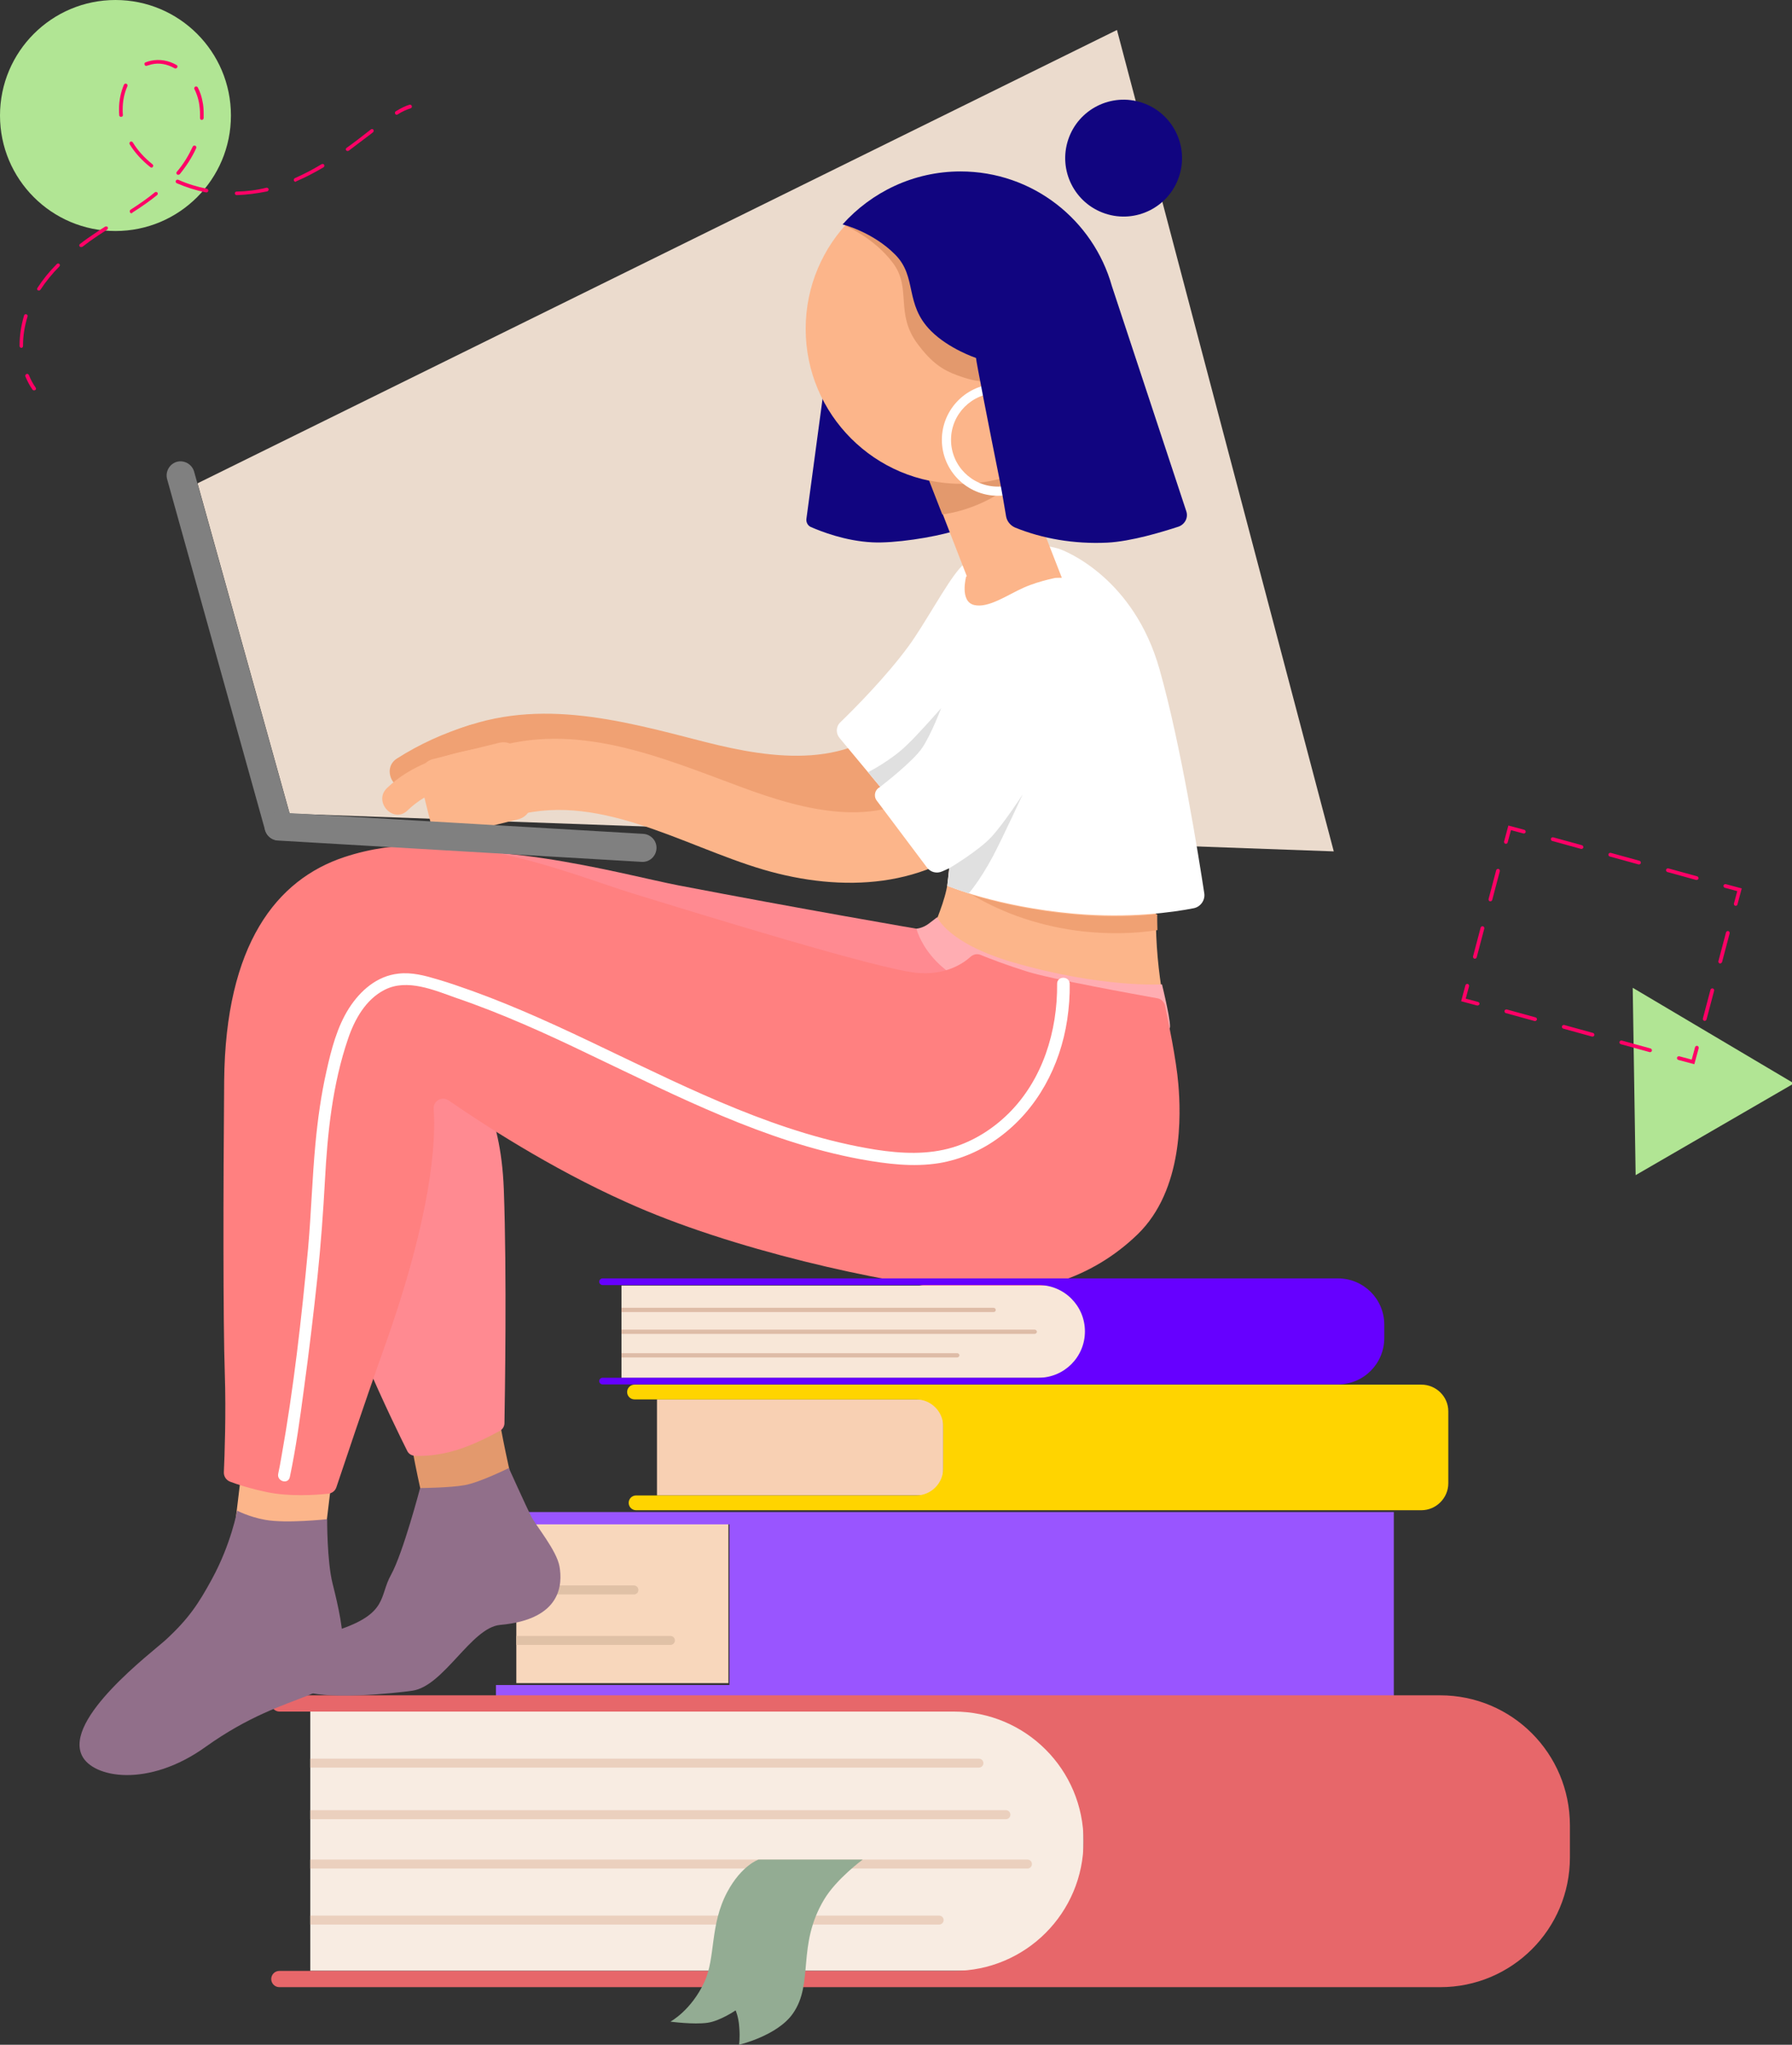 <?xml version="1.0" encoding="UTF-8" standalone="no"?>
<svg
   xmlns:dc="http://purl.org/dc/elements/1.1/"
   xmlns:cc="http://creativecommons.org/ns#"
   xmlns:rdf="http://www.w3.org/1999/02/22-rdf-syntax-ns#"
   xmlns:svg="http://www.w3.org/2000/svg"
   xmlns="http://www.w3.org/2000/svg"
   xmlns:sodipodi="http://sodipodi.sourceforge.net/DTD/sodipodi-0.dtd"
   xmlns:inkscape="http://www.inkscape.org/namespaces/inkscape"
   inkscape:version="1.0 (1.0+r73+1)"
   height="849.133"
   width="744.419"
   sodipodi:docname="seatbook.svg"
   xml:space="preserve"
   viewBox="0 0 744.419 849.133"
   y="0px"
   x="0px"
   id="Layer_1"
   version="1.1"><rect x="0" y="0" width="744.419" height="849.133" fill="#333333" stroke="none"/><defs
   id="defs163">
	
	
	
	
	
	
	
	
	
	
	
	
	
	
	
	
	
	
	
	
	
	
	
	
	
	
	
	
	
	
		
	
	
	
	
	
	
	
	
	
	
	
	
	
	
	
	
	
	
	
	
	
	
	
	
	
</defs><sodipodi:namedview
   inkscape:current-layer="Layer_1"
   inkscape:window-maximized="1"
   inkscape:window-y="0"
   inkscape:window-x="0"
   inkscape:cy="332.37937"
   inkscape:cx="293.29619"
   inkscape:zoom="0.266"
   showgrid="false"
   id="namedview161"
   inkscape:window-height="698"
   inkscape:window-width="1366"
   inkscape:pageshadow="2"
   inkscape:pageopacity="0"
   guidetolerance="10"
   gridtolerance="10"
   objecttolerance="10"
   borderopacity="1"
   bordercolor="#666666"
   pagecolor="#ffffff" />
<style
   id="style2"
   type="text/css">
	.st0{fill:#EBDBCD;}
	.st1{fill:#110580;}
	.st2{fill:#FCB58A;}
	.st3{fill:#F8D7BC;}
	.st4{fill:#4E53BA;}
	.st5{fill:#E3996D;}
	.st6{fill:#2B31BA;}
	.st7{fill:#FF8A91;}
	.st8{fill:#F8ECE2;}
	.st9{fill:#FF5856;}
	.st10{fill:#EBD0BE;}
	.st11{fill:#E0C1A6;}
	.st12{fill:#F8D0B3;}
	.st13{fill:#FF7A82;}
	.st14{fill:#F0A173;}
	.st15{fill:#001D80;}
	.st16{fill:#FFFFFF;}
	.st17{fill:#E0E0E0;}
	.st18{fill:#FFADB2;}
	.st19{fill:#AB534D;}
	.st20{fill:#F8E7D8;}
	.st21{fill:#C7645D;}
	.st22{fill:#DEBCA7;}
	.st23{fill:#F3E9E1;}
	.st24{fill:#BFA990;}
	.st25{fill:#D4BFA9;}
	.st26{fill:#C5C6E3;}
</style>
<g
   transform="translate(-513.11,-248.323)"
   id="g1147"><polygon
     id="polygon4"
     points="189.5,500.3 1071.6,65.5 1279.6,853.3 277.9,817.1 "
     class="st0"
     transform="matrix(0.433,0,0,0.433,513.11,232.406)" /><path
     id="path6"
     d="m 862.85,354.162 -14.749,109.645 c -0.173,1.384 0.562,2.811 1.86,3.374 4.282,1.86 14.273,5.796 25.476,6.358 9.04,0.476 25.086,-1.946 34.342,-4.758 1.687,-0.562 2.811,-2.422 2.163,-4.109 v 0 L 868.992,353.34 c -1.125,-3.114 -5.709,-2.552 -6.142,0.822 z"
     class="st1"
     style="stroke-width:0.433" /><circle
     id="circle8"
     r="64.403"
     cy="384.871"
     cx="912.201"
     class="st2"
     style="stroke-width:0.433" /><rect
     id="rect10"
     height="66.652"
     width="88.105"
     class="st3"
     y="880.631"
     x="727.599"
     style="stroke-width:0.433" /><polygon
     id="polygon12"
     points="475.8,1486.9 475.8,1498.7 699.8,1498.7 699.8,1652.8 475.8,1652.8 475.8,1664.5 1337.2,1664.5 1337.2,1486.9 "
     class="st4"
     style="fill:#9955ff;fill-opacity:1"
     transform="matrix(0.433,0,0,0.433,513.11,232.406)" /><path
     id="path14"
     d="m 681.968,836.125 c 2.163,13.625 4.844,27.163 8.131,40.614 5.709,23.702 42.171,13.625 36.505,-10.078 -3.287,-13.452 -5.882,-26.99 -8.131,-40.614 -1.6,-10.078 -14.187,-15.701 -23.227,-13.235 -10.856,3.071 -14.879,13.235 -13.279,23.313 z"
     class="st5"
     style="stroke-width:0.433" /><polygon
     id="polygon16"
     points="1566.4,984.1 1721.1,1075.8 1569.2,1163.8 "
     class="st6"
     style="fill:#b1e594;fill-opacity:1"
     transform="matrix(0.433,0,0,0.433,513.11,232.406)" /><path
     id="path18"
     d="m 900.609,635.347 c -0.389,-0.173 -0.735,-0.389 -1.125,-0.389 -6.272,-1.038 -54.412,-9.343 -104.455,-18.945 -22.318,-4.282 -87.284,-22.664 -121.237,-9.429 -33.953,13.235 -40.701,33.131 -43.685,47.145 -2.595,12.586 1.946,55.45 13.062,98.918 9.905,38.927 34.083,88.192 39.1,98.183 0.562,1.211 1.773,1.946 3.071,2.033 3.071,0.173 9.343,0.086 17.344,-2.336 7.093,-2.163 14.663,-6.142 18.123,-8.045 1.125,-0.649 1.86,-1.86 1.86,-3.157 0.173,-10.813 1.038,-61.419 -0.26,-96.972 -1.298,-34.516 -13.149,-45.934 -13.149,-45.934 0,0 40.874,45.372 82.612,57.785 33.045,9.818 102.292,31.531 130.925,30.709 33.218,-0.952 57.223,-14.922 67.95,-31.834 19.896,-31.272 7.569,-77.552 4.369,-87.716 -0.389,-1.298 -1.384,-2.249 -2.725,-2.509 -10.9,-2.595 -62.803,-15.009 -76.254,-20.631 -10.943,-4.628 -14.403,-6.315 -15.528,-6.877 z"
     class="st7"
     style="stroke-width:0.433" /><path
     id="path20"
     d="m 993.602,620.814 c 0,0 -0.735,8.607 0.086,20.805 0.822,12.327 2.725,21.756 2.725,21.756 0,0 -49.74,-8.045 -68.598,-15.311 -23.789,-9.256 -27.638,-12.976 -27.638,-12.976 0,0 4.498,-9.991 6.055,-17.171 1.211,-5.32 1.86,-19.983 1.86,-19.983 0,0 25.779,12.24 43.772,16.522 18.036,4.282 41.739,6.358 41.739,6.358 z"
     class="st2"
     style="stroke-width:0.433" /><circle
     id="circle22"
     r="47.967"
     cy="296.29"
     cx="561.077"
     class="st4"
     style="fill:#b1e594;fill-opacity:1;stroke-width:0.433" /><path
     id="path24"
     d="M 936.769,1066.747 H 642.003 V 959.048 h 294.636 c 14.663,0 26.6,11.851 26.6,26.6 v 54.585 c 0.13,14.576 -11.851,26.514 -26.471,26.514 z"
     class="st8"
     style="stroke-width:0.433" /><path
     id="path26"
     d="M 1111.379,952.344 H 629.2 c -1.86,0 -3.374,1.514 -3.374,3.374 v 0 c 0,1.86 1.514,3.374 3.374,3.374 h 59.169 v 0 h 221.02 c 29.758,0 53.849,24.092 53.849,53.849 v 0 c 0,29.758 -24.092,53.849 -53.849,53.849 H 636.423 v 0 h -7.266 c -1.86,0 -3.374,1.514 -3.374,3.374 v 0 c 0,1.86 1.514,3.374 3.374,3.374 h 482.265 c 29.758,0 53.849,-24.092 53.849,-53.849 v -13.365 c -0.043,-29.931 -24.135,-53.979 -53.893,-53.979 z"
     class="st9"
     style="fill:#e7676a;fill-opacity:1;stroke-width:0.433" /><path
     id="path28"
     d="M 919.77,982.361 H 642.003 v -3.72 h 277.768 c 1.038,0 1.86,0.822 1.86,1.86 v 0 c 0,1.038 -0.822,1.86 -1.86,1.86 z"
     class="st10"
     style="stroke-width:0.433" /><path
     id="path30"
     d="m 791.613,931.41 h -64.014 v -3.72 h 64.014 c 1.038,0 1.86,0.822 1.86,1.86 v 0 c 0,1.038 -0.822,1.86 -1.86,1.86 z"
     class="st11"
     style="stroke-width:0.433" /><path
     id="path32"
     d="m 776.518,910.433 h -48.919 v -3.72 h 48.832 c 1.038,0 1.86,0.822 1.86,1.86 v 0 c 0.086,0.995 -0.779,1.86 -1.773,1.86 z"
     class="st11"
     style="stroke-width:0.433" /><path
     id="path34"
     d="M 939.926,1024.273 H 642.003 v -3.72 h 297.923 c 1.038,0 1.86,0.822 1.86,1.86 v 0 c 0,1.038 -0.822,1.86 -1.86,1.86 z"
     class="st10"
     style="stroke-width:0.433" /><path
     id="path36"
     d="M 903.248,1047.543 H 642.003 v -3.72 h 261.245 c 1.038,0 1.86,0.822 1.86,1.86 v 0 c 0,0.995 -0.822,1.86 -1.86,1.86 z"
     class="st10"
     style="stroke-width:0.433" /><path
     id="path38"
     d="M 930.973,1003.771 H 642.003 v -3.72 H 930.973 c 1.038,0 1.86,0.822 1.86,1.86 v 0 c 0,0.995 -0.735,1.86 -1.86,1.86 z"
     class="st10"
     style="stroke-width:0.433" /><path
     id="path40"
     d="M 899.312,869.343 H 786.034 v -39.965 h 113.322 c 3.071,0 5.58,2.509 5.58,5.58 v 28.763 c 0,3.201 -2.552,5.623 -5.623,5.623 z"
     class="st12"
     style="stroke-width:0.433" /><path
     id="path42"
     d="m 1103.55,823.322 h -225.129 -98.745 -2.984 c -1.687,0 -3.071,1.384 -3.071,3.071 0,1.687 1.384,3.071 3.071,3.071 h 9.343 v 0 h 107.699 c 6.142,0 11.202,5.061 11.202,11.202 v 17.474 c 0,6.142 -5.061,11.202 -11.202,11.202 h -24.654 v 0 h -91.739 c -1.687,0 -3.071,1.384 -3.071,3.071 0,1.687 1.384,3.071 3.071,3.071 h 2.336 99.481 224.394 c 6.142,0 11.203,-5.061 11.203,-11.202 v -29.887 c 0,-6.099 -5.061,-11.073 -11.203,-11.073 z"
     class="st13"
     style="fill:#ffd400;fill-opacity:1;stroke-width:0.433" /><path
     id="path44"
     d="m 713.499,578.729 c 33.434,-15.009 72.059,5.147 105.363,10.813 32.656,5.58 68.425,1.211 91.09,-25.476 5.147,-6.055 5.969,-14.922 0,-20.891 -5.32,-5.32 -15.787,-6.142 -20.891,0 -21.367,25.086 -54.498,20.545 -83.175,13.235 -35.943,-9.256 -71.583,-19.247 -107.223,-3.287 -7.266,3.287 -9.04,13.927 -5.32,20.242 4.282,7.569 12.889,8.607 20.156,5.363 z"
     class="st14"
     style="stroke-width:0.433" /><path
     id="path46"
     d="m 724.226,587.942 c 36.289,-11.851 72.145,11.592 106.098,21.54 32.483,9.516 68.598,8.045 93.988,-16.609 13.711,-13.235 -7.266,-34.256 -20.891,-20.891 -22.881,22.232 -56.358,12.889 -82.699,3.071 -33.521,-12.414 -68.339,-27.422 -104.325,-15.701 -18.036,5.926 -10.294,34.559 7.829,28.59 z"
     class="st2"
     style="stroke-width:0.433" /><path
     id="path48"
     d="M 878.118,347.155 Z"
     class="st15"
     style="stroke-width:0.433" /><path
     id="path50"
     d="m 952.729,476.134 c 3.157,0.952 31.445,12.327 42.085,50.216 8.867,31.272 16.22,77.638 18.555,92.863 0.476,2.898 -1.514,5.709 -4.369,6.272 -8.477,1.687 -26.773,4.282 -49.827,2.249 -32.093,-2.898 -52.552,-11.592 -52.552,-11.592 l 0.822,-7.266 -2.898,1.298 c -2.249,1.038 -4.931,0.389 -6.358,-1.6 l -20.891,-27.811 c -1.384,-1.86 -0.735,-4.498 1.211,-5.493 l 0.259,-0.173 -16.912,-20.329 c -1.6,-1.946 -1.514,-4.758 0.389,-6.531 5.969,-5.796 18.945,-18.858 28.201,-31.445 6.704,-9.126 15.571,-25.778 21.107,-32.18 11.029,-13.062 32.872,-10.9 41.176,-8.477 z"
     class="st16"
     style="stroke-width:0.433" /><polygon
     id="polygon52"
     points="1018.7,590.9 971,468.6 880.4,467.9 927.9,590.3 "
     class="st2"
     transform="matrix(0.433,0,0,0.433,513.11,232.406)" /><path
     id="path54"
     d="m 917.824,499.577 c 5.882,1.384 13.798,-4.195 20.458,-7.18 7.093,-3.157 15.398,-4.498 15.398,-4.498 l -39.187,-0.26 c -0.043,0.087 -2.855,10.51 3.33,11.938 z"
     class="st2"
     style="stroke-width:0.433" /><path
     id="path56"
     d="m 904.07,542.397 c 0,0 -3.936,10.554 -7.829,16.436 -3.936,5.882 -17.474,16.22 -17.474,16.22 l -5.061,-6.055 c 0,0 9.429,-4.758 16.047,-11.202 4.888,-4.585 14.317,-15.398 14.317,-15.398 z"
     class="st17"
     style="stroke-width:0.433" /><path
     id="path58"
     d="m 907.443,608.876 c 0,0 12.154,-7.18 17.561,-13.062 5.407,-5.882 12.976,-17.647 12.976,-17.647 0,0 -8.304,17.993 -12.413,25.778 -5.709,10.64 -10.078,15.398 -10.078,15.398 l -8.78,-3.071 c 0,0 0.086,-1.773 0.389,-3.46 0.173,-1.817 0.346,-3.936 0.346,-3.936 z"
     class="st17"
     style="stroke-width:0.433" /><path
     id="path60"
     d="m 684.563,574.707 c 8.477,-5.32 17.344,-9.516 26.86,-12.5 7.915,-2.422 4.585,-15.138 -3.46,-12.673 -10.554,3.287 -20.631,7.829 -29.974,13.798 -6.964,4.455 -0.519,15.83 6.574,11.375 z"
     class="st14"
     style="stroke-width:0.433" /><circle
     r="24.265"
     id="ellipse62"
     cy="1028.883"
     cx="11.953"
     class="st1"
     transform="rotate(-71.567)"
     style="stroke-width:0.433" /><path
     id="path64"
     d="m 910.731,404.162 c 6.704,2.509 9.689,2.422 9.689,2.422 -0.822,-4.498 -1.687,-9.256 -1.687,-9.602 0,0 -11.202,-3.72 -18.685,-11.202 -11.202,-11.202 -5.58,-22.405 -14.922,-31.747 -7.742,-7.742 -17.561,-11.202 -20.805,-12.154 -0.086,0.086 -0.173,0.086 -0.173,0.173 v 0 c 0.173,0.086 12.024,4.931 19.896,15.484 7.915,10.554 0.735,20.891 10.251,33.607 5.796,7.829 10.554,10.9 16.436,13.019 z"
     class="st5"
     style="stroke-width:0.433" /><path
     id="path66"
     d="m 936.769,444.387 c -7.569,3.157 -15.874,4.844 -24.567,4.844 -4.498,0 -8.953,-0.476 -13.149,-1.384 l 5.493,14.1 c 1.6,-0.173 3.071,-0.476 4.671,-0.822 10.9,-2.509 20.545,-7.829 28.287,-15.009 z"
     class="st5"
     style="stroke-width:0.433" /><path
     id="path68"
     d="m 927.599,454.205 c -12.803,0 -23.227,-10.467 -23.227,-23.227 0,-12.803 10.467,-23.227 23.227,-23.227 12.759,0 23.227,10.467 23.227,23.227 0,12.759 -10.424,23.227 -23.227,23.227 z m 0,-42.647 c -10.727,0 -19.42,8.694 -19.42,19.42 0,10.727 8.694,19.42 19.42,19.42 10.727,0 19.42,-8.694 19.42,-19.42 0,-10.727 -8.694,-19.42 -19.42,-19.42 z"
     class="st16"
     style="stroke-width:0.433" /><path
     id="path70"
     d="m 1002.729,467.008 c 2.595,-0.952 4.109,-3.72 3.158,-6.445 l -30.882,-93.425 c -7.742,-27.465 -32.915,-47.621 -62.889,-47.621 -19.507,0 -36.981,8.607 -49.005,22.015 v 0 c 0.173,0 12.586,3.157 21.843,12.5 9.342,9.343 3.72,20.545 14.922,31.747 7.483,7.483 18.685,11.202 18.685,11.202 0,1.125 5.493,29.325 9.905,51.168 0.952,4.758 1.86,10.381 2.595,14.663 0.389,2.033 1.773,3.72 3.72,4.585 11.289,4.585 24.351,6.92 38.278,6.272 10.078,-0.519 22.881,-4.455 29.671,-6.661 z"
     class="st1"
     style="stroke-width:0.433" /><path
     id="path72"
     d="m 995.808,657.103 c 0,0 4.498,18.296 3.071,18.296 -1.384,-0.086 -55.45,-10.727 -69.42,-13.798 -30.882,-6.618 -35.64,-27.638 -35.64,-27.638 0,0 2.422,-0.087 5.061,-2.033 2.595,-1.946 3.547,-2.725 3.547,-2.725 0,0 4.369,10.813 31.272,18.685 37.197,10.813 62.111,9.213 62.111,9.213 z"
     class="st18"
     style="stroke-width:0.433" /><path
     id="path74"
     d="m 687.634,866.272 c 0,0 12.327,-0.086 18.555,-1.211 6.228,-1.125 18.296,-7.093 18.296,-7.093 0,0 7.093,15.701 9.126,19.766 2.033,4.109 10.813,14.446 11.938,21.194 1.125,6.704 1.384,21.843 -24.654,24.178 -12.024,1.038 -23.443,25.562 -36.592,27.336 -6.531,0.952 -37.413,4.282 -46.194,-0.476 -8.694,-4.758 -5.969,-17.647 15.225,-24.654 21.194,-7.007 17.171,-14.014 22.232,-23.054 4.974,-8.997 12.067,-35.986 12.067,-35.986 z"
     class="st19"
     style="fill:#916f8a;stroke-width:0.433" /><path
     id="path76"
     d="m 615.489,842.18 c -1.86,15.225 -3.633,30.32 -5.493,45.545 -1.211,10.164 9.602,18.945 18.945,18.945 11.202,0 17.647,-8.78 18.945,-18.945 1.86,-15.225 3.633,-30.32 5.493,-45.545 1.211,-10.164 -9.602,-18.945 -18.945,-18.945 -11.289,0.086 -17.734,8.78 -18.945,18.945 z"
     class="st2"
     style="stroke-width:0.433" /><path
     id="path78"
     d="m 913.801,784.438 c 27.336,2.725 52.638,-4.931 71.886,-23.529 19.118,-18.555 17.993,-49.827 16.912,-62.457 -0.822,-9.991 -4.195,-26.125 -5.493,-32.483 -0.389,-1.6 -1.6,-2.811 -3.157,-3.071 -9.818,-1.773 -43.945,-7.915 -54.152,-11.116 -8.305,-2.595 -15.701,-5.407 -19.334,-6.92 -1.384,-0.562 -2.984,-0.259 -4.109,0.735 -3.071,2.811 -10.554,7.915 -22.578,6.704 -16.436,-1.687 -88.668,-24.005 -117.128,-32.742 -28.46,-8.737 -76.254,-29.974 -120.501,-15.311 -28.201,9.343 -49.394,36.289 -49.913,92.95 -0.389,43.945 -0.476,100.259 0.26,121.41 0.562,16.695 -0.086,34.342 -0.389,41.047 -0.086,1.773 0.952,3.287 2.509,3.936 2.898,1.125 8.045,2.811 15.398,4.369 9.126,1.946 20.458,1.211 25.476,0.649 1.6,-0.173 2.898,-1.211 3.374,-2.725 2.725,-8.045 11.592,-34.732 19.593,-57.137 20.069,-56.098 21.756,-86.245 20.804,-99.87 -0.26,-3.374 3.46,-5.493 6.272,-3.547 13.235,9.126 41.739,27.898 73.659,42.171 43.728,19.853 106.531,33.477 140.614,36.938 z"
     class="st18"
     style="fill:#ff8080;stroke-width:0.433" /><path
     id="path80"
     d="m 952.253,656.843 c 0.173,19.68 -5.969,39.836 -20.242,53.936 -6.445,6.358 -14.36,11.375 -23.054,14.014 -10.467,3.157 -21.453,2.595 -32.093,0.952 -39.836,-6.358 -76.341,-24.74 -112.37,-41.912 -18.123,-8.694 -36.289,-17.171 -55.233,-24.005 -4.758,-1.687 -9.516,-3.374 -14.273,-4.758 -5.32,-1.6 -10.813,-3.071 -16.349,-2.422 -8.953,0.952 -15.874,7.093 -20.545,14.36 -4.931,7.742 -7.353,17.085 -9.343,26.038 -2.249,9.905 -3.633,19.983 -4.585,30.061 -1.384,14.576 -1.773,29.109 -3.071,43.685 -2.725,28.936 -5.969,58.045 -11.116,86.721 -0.389,2.336 -0.822,4.585 -1.298,6.834 -0.649,3.157 4.195,4.585 4.844,1.298 2.509,-11.938 4.195,-24.092 5.796,-36.202 2.163,-15.701 4.022,-31.445 5.709,-47.232 1.384,-13.235 2.336,-26.427 3.071,-39.749 1.038,-19.68 3.157,-39.965 9.602,-58.78 2.725,-8.045 7.353,-16.349 15.225,-20.329 9.343,-4.758 20.631,0.173 29.671,3.374 19.118,6.531 37.63,14.922 55.796,23.702 36.116,17.171 72.448,35.943 112.197,43.296 10.813,1.946 21.843,3.374 32.742,1.6 8.953,-1.514 17.647,-5.32 24.913,-10.727 15.787,-11.592 25.303,-29.585 28.201,-48.832 0.735,-4.931 1.125,-9.991 1.038,-15.009 -0.216,-3.201 -5.234,-3.201 -5.234,0.086 z"
     class="st16"
     style="stroke-width:0.433" /><path
     id="path82"
     d="m 682.401,584.871 c 8.391,-8.131 19.42,-11.029 30.623,-13.149 7.915,-1.6 5.147,-13.927 -2.898,-12.327 -13.235,2.595 -26.341,6.618 -36.289,16.22 -5.796,5.623 2.682,14.965 8.564,9.256 z"
     class="st2"
     style="stroke-width:0.433" /><path
     id="path84"
     d="m 728.248,588.591 -27.249,6.704 c -4.022,1.038 -8.131,-1.514 -9.04,-5.493 l -4.282,-17.258 c -1.038,-4.022 1.514,-8.131 5.493,-9.04 l 27.249,-6.704 c 4.022,-1.038 8.131,1.514 9.04,5.493 l 4.282,17.258 c 0.952,4.022 -1.471,8.131 -5.493,9.04 z"
     class="st2"
     style="stroke-width:0.433" /><path
     id="path86"
     d="M 954.675,820.554 H 771.285 v -38.365 h 183.391 c 5.234,0 9.429,4.195 9.429,9.429 v 19.42 c 0,5.19 -4.195,9.516 -9.429,9.516 z"
     class="st20"
     style="stroke-width:0.433" /><path
     id="path88"
     d="M 1068.905,779.204 H 763.413 c -0.735,0 -1.384,0.649 -1.384,1.384 v 0 c 0,0.735 0.649,1.384 1.384,1.384 h 181.141 c 10.64,0 19.247,8.607 19.247,19.247 v 0 c 0,10.64 -8.607,19.247 -19.247,19.247 H 763.413 c -0.735,0 -1.384,0.649 -1.384,1.384 v 0 c 0,0.735 0.649,1.384 1.384,1.384 h 305.492 c 10.64,0 19.247,-8.607 19.247,-19.247 v -5.58 c 0,-10.64 -8.607,-19.204 -19.247,-19.204 z"
     class="st6"
     style="fill:#6600ff;stroke-width:0.433" /><path
     id="path90"
     d="m 547.193,977.431 c 4.585,9.256 27.552,13.365 51.254,-3.633 35.856,-25.649 57.31,-17.82 57.31,-39.273 0,-9.602 -1.946,-18.469 -4.498,-28.633 -2.336,-9.256 -2.249,-26.687 -2.249,-26.687 0,0 -17.085,1.86 -25.778,0.259 -6.704,-1.211 -11.592,-3.806 -11.592,-3.806 0,0 -2.509,13.798 -10.467,28.374 -5.58,10.251 -9.689,16.522 -19.247,25.303 -5.796,5.277 -42.387,32.785 -34.732,48.097 z"
     class="st21"
     style="fill:#916f8a;stroke-width:0.433" /><path
     id="path92"
     d="M 910.731,812.033 H 771.285 v -1.773 h 139.446 c 0.476,0 0.952,0.389 0.952,0.952 v 0 c -0.043,0.346 -0.433,0.822 -0.952,0.822 z"
     class="st22"
     style="stroke-width:0.433" /><path
     id="path94"
     d="M 925.912,793.175 H 771.285 v -1.773 h 154.541 c 0.476,0 0.952,0.389 0.952,0.952 v 0 c 0,0.389 -0.389,0.822 -0.865,0.822 z"
     class="st22"
     style="stroke-width:0.433" /><path
     id="path96"
     d="M 942.91,802.258 H 771.285 v -1.773 h 171.626 c 0.476,0 0.952,0.389 0.952,0.952 v 0 c 0,0.346 -0.476,0.822 -0.952,0.822 z"
     class="st22"
     style="stroke-width:0.433" /><path
     id="path106"
     d="m 871.5,1020.553 h -43.296 c 0,0 -7.007,2.336 -12.976,13.451 -7.353,13.797 -4.758,27.163 -9.516,37.413 -5.493,11.851 -14.1,16.436 -14.1,16.436 0,0 9.602,1.298 15.398,0.476 5.234,-0.735 11.678,-5.147 11.678,-5.147 0,0 1.211,2.509 1.514,6.92 0.389,4.758 -0.086,7.353 -0.086,7.353 0,0 15.874,-3.72 22.318,-12.889 8.953,-12.673 1.514,-28.287 13.062,-47.491 5.104,-8.521 16.003,-16.523 16.003,-16.523 z"
     class="st24"
     style="fill:#93ac93;stroke-width:0.433" /><path
     id="path122"
     d="m 630.411,597.111 v 0 c -3.071,0.822 -6.272,-0.952 -7.18,-4.022 L 582.531,447.285 c -0.822,-3.071 0.952,-6.272 4.022,-7.18 v 0 c 3.071,-0.822 6.272,0.952 7.18,4.022 l 40.701,145.804 c 0.952,3.157 -0.822,6.315 -4.022,7.18 z"
     class="st26"
     style="fill:#808080;stroke-width:0.433" /><path
     id="path124"
     d="m 623.058,591.229 v 0 c 0.173,-3.157 2.898,-5.709 6.142,-5.493 l 151.124,8.867 c 3.157,0.173 5.709,2.898 5.493,6.142 v 0 c -0.173,3.157 -2.898,5.709 -6.142,5.493 l -151.124,-8.867 c -3.157,-0.173 -5.666,-2.898 -5.493,-6.142 z"
     class="st26"
     style="fill:#808080;stroke-width:0.433" /><g
     id="g142"
     style="fill:#ff0066;fill-opacity:1"
     transform="matrix(0.433,0,0,0.433,513.11,232.406)">
		<path
   id="path126"
   d="m 1625.5,1057.4 -15.3,-4.1 c -0.9,-0.2 -1.5,-1.3 -1.3,-2.2 0.2,-0.9 1.3,-1.5 2.2,-1.3 l 11.9,3.2 3.2,-11.9 c 0.2,-0.9 1.3,-1.5 2.2,-1.3 0.9,0.2 1.5,1.3 1.3,2.2 z"
   class="st0"
   style="fill:#ff0066;fill-opacity:1" />
		<path
   id="path128"
   d="m 1583,1045.8 c -0.2,0 -0.2,0 -0.4,0 l -27.6,-7.6 c -0.9,-0.2 -1.5,-1.3 -1.3,-2.2 0.2,-0.9 1.3,-1.5 2.2,-1.3 l 27.6,7.6 c 0.9,0.2 1.5,1.3 1.3,2.2 -0.3,0.9 -0.9,1.3 -1.8,1.3 z m -55.2,-14.9 c -0.2,0 -0.2,0 -0.4,0 l -27.6,-7.6 c -0.9,-0.2 -1.5,-1.3 -1.3,-2.2 0.2,-0.9 1.3,-1.5 2.2,-1.3 l 27.6,7.6 c 0.9,0.2 1.5,1.3 1.3,2.2 -0.3,0.9 -1,1.3 -1.8,1.3 z m -55.1,-14.9 c -0.2,0 -0.2,0 -0.4,0 l -27.6,-7.6 c -0.9,-0.2 -1.5,-1.3 -1.3,-2.2 0.2,-0.9 1.3,-1.5 2.2,-1.3 l 27.6,7.6 c 0.9,0.2 1.5,1.3 1.3,2.2 -0.5,0.9 -1.1,1.3 -1.8,1.3 z"
   class="st0"
   style="fill:#ff0066;fill-opacity:1" />
		<path
   id="path130"
   d="m 1417.5,1001.1 c -0.2,0 -0.2,0 -0.4,0 l -15.3,-4.1 4.1,-15.3 c 0.2,-0.9 1.3,-1.5 2.2,-1.3 0.9,0.2 1.5,1.3 1.3,2.2 l -3.2,11.9 11.9,3.2 c 0.9,0.2 1.5,1.3 1.3,2.2 -0.6,0.8 -1.2,1.2 -1.9,1.2 z"
   class="st0"
   style="fill:#ff0066;fill-opacity:1" />
		<path
   id="path132"
   d="m 1414.9,956.2 c -0.2,0 -0.2,0 -0.4,0 -0.9,-0.2 -1.5,-1.3 -1.3,-2.2 l 7.3,-27.6 c 0.2,-0.9 1.3,-1.5 2.2,-1.3 0.9,0.2 1.5,1.3 1.3,2.2 l -7.3,27.6 c -0.3,0.9 -0.9,1.3 -1.8,1.3 z m 14.9,-55 c -0.2,0 -0.2,0 -0.4,0 -0.9,-0.2 -1.5,-1.3 -1.3,-2.2 l 7.3,-27.6 c 0.2,-0.9 1.3,-1.5 2.2,-1.3 0.9,0.2 1.5,1.3 1.3,2.2 l -7.3,27.6 c -0.3,0.7 -0.9,1.3 -1.8,1.3 z"
   class="st0"
   style="fill:#ff0066;fill-opacity:1" />
		<path
   id="path134"
   d="m 1444.7,846 c -0.2,0 -0.2,0 -0.4,0 -0.9,-0.2 -1.5,-1.3 -1.3,-2.2 l 4.1,-15.3 15.3,4.1 c 0.9,0.2 1.5,1.3 1.3,2.2 -0.2,0.9 -1.3,1.5 -2.2,1.3 l -11.9,-3.2 -3.2,11.9 c -0.2,0.7 -0.8,1.2 -1.7,1.2 z"
   class="st0"
   style="fill:#ff0066;fill-opacity:1" />
		<path
   id="path136"
   d="m 1627.7,880.7 c -0.2,0 -0.2,0 -0.4,0 l -27.6,-7.6 c -0.9,-0.2 -1.5,-1.3 -1.3,-2.2 0.2,-0.9 1.3,-1.5 2.2,-1.3 l 27.6,7.6 c 0.9,0.2 1.5,1.3 1.3,2.2 -0.3,0.9 -1.2,1.3 -1.8,1.3 z m -55.3,-14.9 c -0.2,0 -0.2,0 -0.4,0 l -27.6,-7.6 c -0.9,-0.2 -1.5,-1.3 -1.3,-2.2 0.2,-0.9 1.3,-1.5 2.2,-1.3 l 27.6,7.6 c 0.9,0.2 1.5,1.3 1.3,2.2 -0.3,0.9 -1.1,1.3 -1.8,1.3 z m -55.2,-14.9 c -0.2,0 -0.2,0 -0.4,0 l -27.6,-7.6 c -0.9,-0.2 -1.5,-1.3 -1.3,-2.2 0.2,-0.9 1.3,-1.5 2.2,-1.3 l 27.6,7.6 c 0.9,0.2 1.5,1.3 1.3,2.2 -0.3,0.9 -0.9,1.3 -1.8,1.3 z"
   class="st0"
   style="fill:#ff0066;fill-opacity:1" />
		<path
   id="path138"
   d="m 1665.2,905.5 c -0.2,0 -0.2,0 -0.4,0 -0.9,-0.2 -1.5,-1.3 -1.3,-2.2 l 3.2,-11.9 -11.9,-3.2 c -0.9,-0.2 -1.5,-1.3 -1.3,-2.2 0.2,-0.9 1.3,-1.5 2.2,-1.3 l 15.3,4.1 -4.1,15.3 c -0.2,1 -1,1.4 -1.7,1.4 z"
   class="st0"
   style="fill:#ff0066;fill-opacity:1" />
		<path
   id="path140"
   d="m 1635.4,1015.8 c -0.2,0 -0.2,0 -0.4,0 -0.9,-0.2 -1.5,-1.3 -1.3,-2.2 L 1641,986 c 0.2,-0.9 1.3,-1.5 2.2,-1.3 0.9,0.2 1.5,1.3 1.3,2.2 l -7.3,27.6 c -0.2,0.9 -1.1,1.3 -1.8,1.3 z m 14.9,-55 c -0.2,0 -0.2,0 -0.4,0 -0.9,-0.2 -1.5,-1.3 -1.3,-2.2 l 7.3,-27.6 c 0.2,-0.9 1.3,-1.5 2.2,-1.3 0.9,0.2 1.5,1.3 1.3,2.2 l -7.3,27.6 c -0.3,0.6 -1.1,1.3 -1.8,1.3 z"
   class="st0"
   style="fill:#ff0066;fill-opacity:1" />
	</g><g
     id="g148"
     transform="matrix(0.433,0,0,0.433,513.11,232.406)">
		<path
   id="path144"
   d="m 1031.2,913.9 c -43.4,-3.9 -77.5,-12.3 -98.4,-18.8 30.4,18.1 66.9,30.6 106.8,35 24.4,2.6 48.3,2.2 70.8,-1.3 -0.2,-5.8 -0.2,-10.8 -0.2,-15.3 -21.1,2.4 -48.3,3.3 -79,0.4 z"
   class="st14" />
		<path
   id="path146"
   d="M 911.7,870.4 Z"
   class="st14" />
	</g><g
     id="g156"
     style="fill:#ff0066;fill-opacity:1"
     transform="matrix(0.433,0,0,0.433,513.11,232.406)">
		<path
   id="path150"
   d="m 32.8,411.2 c -0.6,0 -1.1,-0.2 -1.5,-0.6 -2.8,-3.9 -5,-8.2 -6.9,-12.7 -0.4,-0.9 0,-1.9 0.9,-2.4 0.9,-0.5 1.9,0 2.4,0.9 1.7,4.3 3.9,8.4 6.5,12.1 0.6,0.9 0.4,1.9 -0.4,2.4 -0.4,0 -0.8,0.3 -1,0.3 z"
   class="st0"
   style="fill:#ff0066;fill-opacity:1" />
		<path
   id="path152"
   d="m 20.5,370.4 c -0.9,0 -1.7,-0.9 -1.7,-1.7 v -0.9 c 0,-9.5 1.5,-19 4.3,-28.5 0.2,-0.9 1.3,-1.5 2.2,-1.1 0.9,0.2 1.5,1.3 1.1,2.2 -2.8,9.1 -4.3,18.3 -4.3,27.4 v 0.6 c 0.1,1.1 -0.7,2 -1.6,2 z m 16.8,-55 c -0.4,0 -0.6,0 -0.9,-0.2 -0.9,-0.4 -1.1,-1.5 -0.4,-2.4 5,-7.8 11.2,-15.5 18.6,-22.9 0.6,-0.6 1.7,-0.6 2.4,0 0.6,0.6 0.6,1.7 0,2.4 -7.1,7.1 -13.2,14.7 -18.1,22.2 -0.5,0.6 -0.9,0.9 -1.6,0.9 z m 40.4,-41.7 c -0.4,0 -1.1,-0.2 -1.3,-0.6 -0.6,-0.9 -0.4,-1.9 0.4,-2.4 4.7,-3.7 9.9,-7.3 15.5,-11 2.8,-1.9 5.8,-3.9 8.6,-5.6 0.9,-0.4 1.9,-0.2 2.4,0.4 0.4,0.9 0.2,1.9 -0.4,2.4 -2.8,1.9 -5.8,3.7 -8.6,5.6 -5.6,3.7 -10.6,7.3 -15.3,11 -0.7,0 -0.9,0.2 -1.3,0.2 z m 48.5,-32.4 c -0.6,0 -1.1,-0.2 -1.5,-0.9 -0.4,-0.9 -0.2,-1.9 0.4,-2.4 9.7,-6.3 17,-11.4 23.5,-16.8 0.6,-0.6 1.9,-0.4 2.4,0.2 0.6,0.6 0.4,1.9 -0.2,2.4 -6.7,5.4 -14,10.6 -24,17 0.1,0.5 -0.3,0.5 -0.6,0.5 z M 227,223.9 c -0.9,0 -1.7,-0.9 -1.7,-1.7 0,-0.9 0.6,-1.7 1.7,-1.7 9.5,-0.2 19,-1.3 28.5,-3.7 0.9,-0.2 1.9,0.4 2.2,1.3 0.2,0.9 -0.4,1.9 -1.3,2.2 -9.8,2 -19.7,3.3 -29.4,3.6 z m -28.9,-2.6 c -0.2,0 -0.2,0 -0.4,0 -9.7,-1.9 -19.2,-5 -28.1,-8.8 -0.9,-0.4 -1.3,-1.5 -0.9,-2.4 0.4,-0.9 1.5,-1.3 2.4,-0.9 8.6,3.9 17.9,6.7 27.4,8.6 0.9,0.2 1.5,1.1 1.3,2.2 -0.2,0.6 -0.8,1.3 -1.7,1.3 z m 85.4,-10.2 c -0.6,0 -1.3,-0.4 -1.5,-1.1 -0.4,-0.9 0,-1.9 0.9,-2.4 8.4,-3.7 16.8,-8 25.7,-13.4 0.9,-0.4 1.9,-0.2 2.4,0.6 0.4,0.9 0.2,1.9 -0.6,2.4 -9.1,5.4 -17.5,9.7 -26.1,13.4 -0.3,0.3 -0.5,0.5 -0.8,0.5 z m -112.6,-6.7 c -0.4,0 -0.9,-0.2 -1.1,-0.4 -0.6,-0.6 -0.9,-1.7 -0.2,-2.4 6.5,-7.6 11.4,-15.8 15.3,-24.2 0.4,-0.9 1.5,-1.3 2.4,-0.9 0.9,0.4 1.3,1.5 0.9,2.4 -3.9,8.6 -9.3,17 -15.8,25 -0.6,0.3 -1.1,0.5 -1.5,0.5 z m -25.5,-6.9 c -0.4,0 -0.9,-0.2 -1.1,-0.4 -8.2,-6.5 -14.9,-13.8 -19.9,-22 -0.4,-0.9 -0.2,-1.9 0.6,-2.4 0.9,-0.4 1.9,-0.2 2.4,0.6 4.7,7.8 11.2,14.9 19,21.1 0.6,0.6 0.9,1.7 0.2,2.4 -0.3,0.5 -0.7,0.7 -1.2,0.7 z m 188.2,-15.9 c -0.6,0 -1.1,-0.2 -1.5,-0.6 -0.6,-0.9 -0.4,-1.9 0.4,-2.4 7.3,-5.2 14,-10.4 20.5,-15.5 l 2.8,-2.2 c 0.9,-0.6 1.9,-0.4 2.4,0.2 0.4,0.6 0.4,1.9 -0.2,2.4 l -2.8,2.2 c -6.5,5 -13.4,10.1 -20.5,15.5 -0.4,0.1 -0.7,0.4 -1.1,0.4 z m -140,-29.8 v 0 c -1.1,0 -1.7,-0.9 -1.7,-1.9 0,-1 0,-2.2 0,-3.5 0,-3.9 -0.4,-7.8 -1.1,-11.7 -0.9,-4.3 -2.2,-8.4 -4.3,-12.5 -0.4,-0.9 0,-1.9 0.9,-2.4 0.9,-0.4 1.9,0 2.4,0.9 2.2,4.3 3.7,8.8 4.5,13.4 0.9,3.9 1.1,8.2 1.1,12.3 0,1.3 0,2.4 0,3.7 -0.1,0.8 -1,1.7 -1.8,1.7 z m -77.5,-3 c -0.9,0 -1.7,-0.6 -1.7,-1.5 -0.2,-1.9 -0.2,-4.1 -0.2,-6 0,-8.2 1.7,-16.2 4.7,-23.3 0.4,-0.9 1.5,-1.3 2.4,-0.9 0.9,0.4 1.3,1.5 0.9,2.4 -3,6.7 -4.5,14.2 -4.5,22 0,1.9 0,3.9 0.2,5.6 0.1,0.8 -0.5,1.7 -1.8,1.7 0.2,0 0.2,0 0,0 z m 52.2,-46.4 c -0.2,0 -0.6,0 -0.9,-0.2 -7.1,-4.1 -14.9,-5.4 -22,-3.7 -1.5,0.4 -3,0.9 -4.5,1.3 -0.9,0.4 -1.9,0 -2.2,-1.1 -0.4,-0.9 0,-1.9 1.1,-2.2 1.5,-0.6 3.2,-1.1 5,-1.5 8.2,-1.7 16.6,-0.4 24.6,4.1 0.9,0.4 1.1,1.5 0.6,2.4 -0.4,0.7 -1,0.9 -1.7,0.9 z"
   class="st0"
   style="fill:#ff0066;fill-opacity:1" />
		<path
   id="path154"
   d="m 380.6,146.8 c -0.6,0 -1.1,-0.2 -1.5,-0.9 -0.4,-0.9 -0.2,-1.9 0.6,-2.4 5,-3 9.3,-5.2 13.2,-6.3 0.9,-0.2 1.9,0.2 2.2,1.3 0.2,0.9 -0.2,1.9 -1.3,2.2 -3.5,1.1 -7.6,2.8 -12.3,5.8 -0.2,0.3 -0.4,0.3 -0.9,0.3 z"
   class="st0"
   style="fill:#ff0066;fill-opacity:1" />
	</g></g>
</svg>
